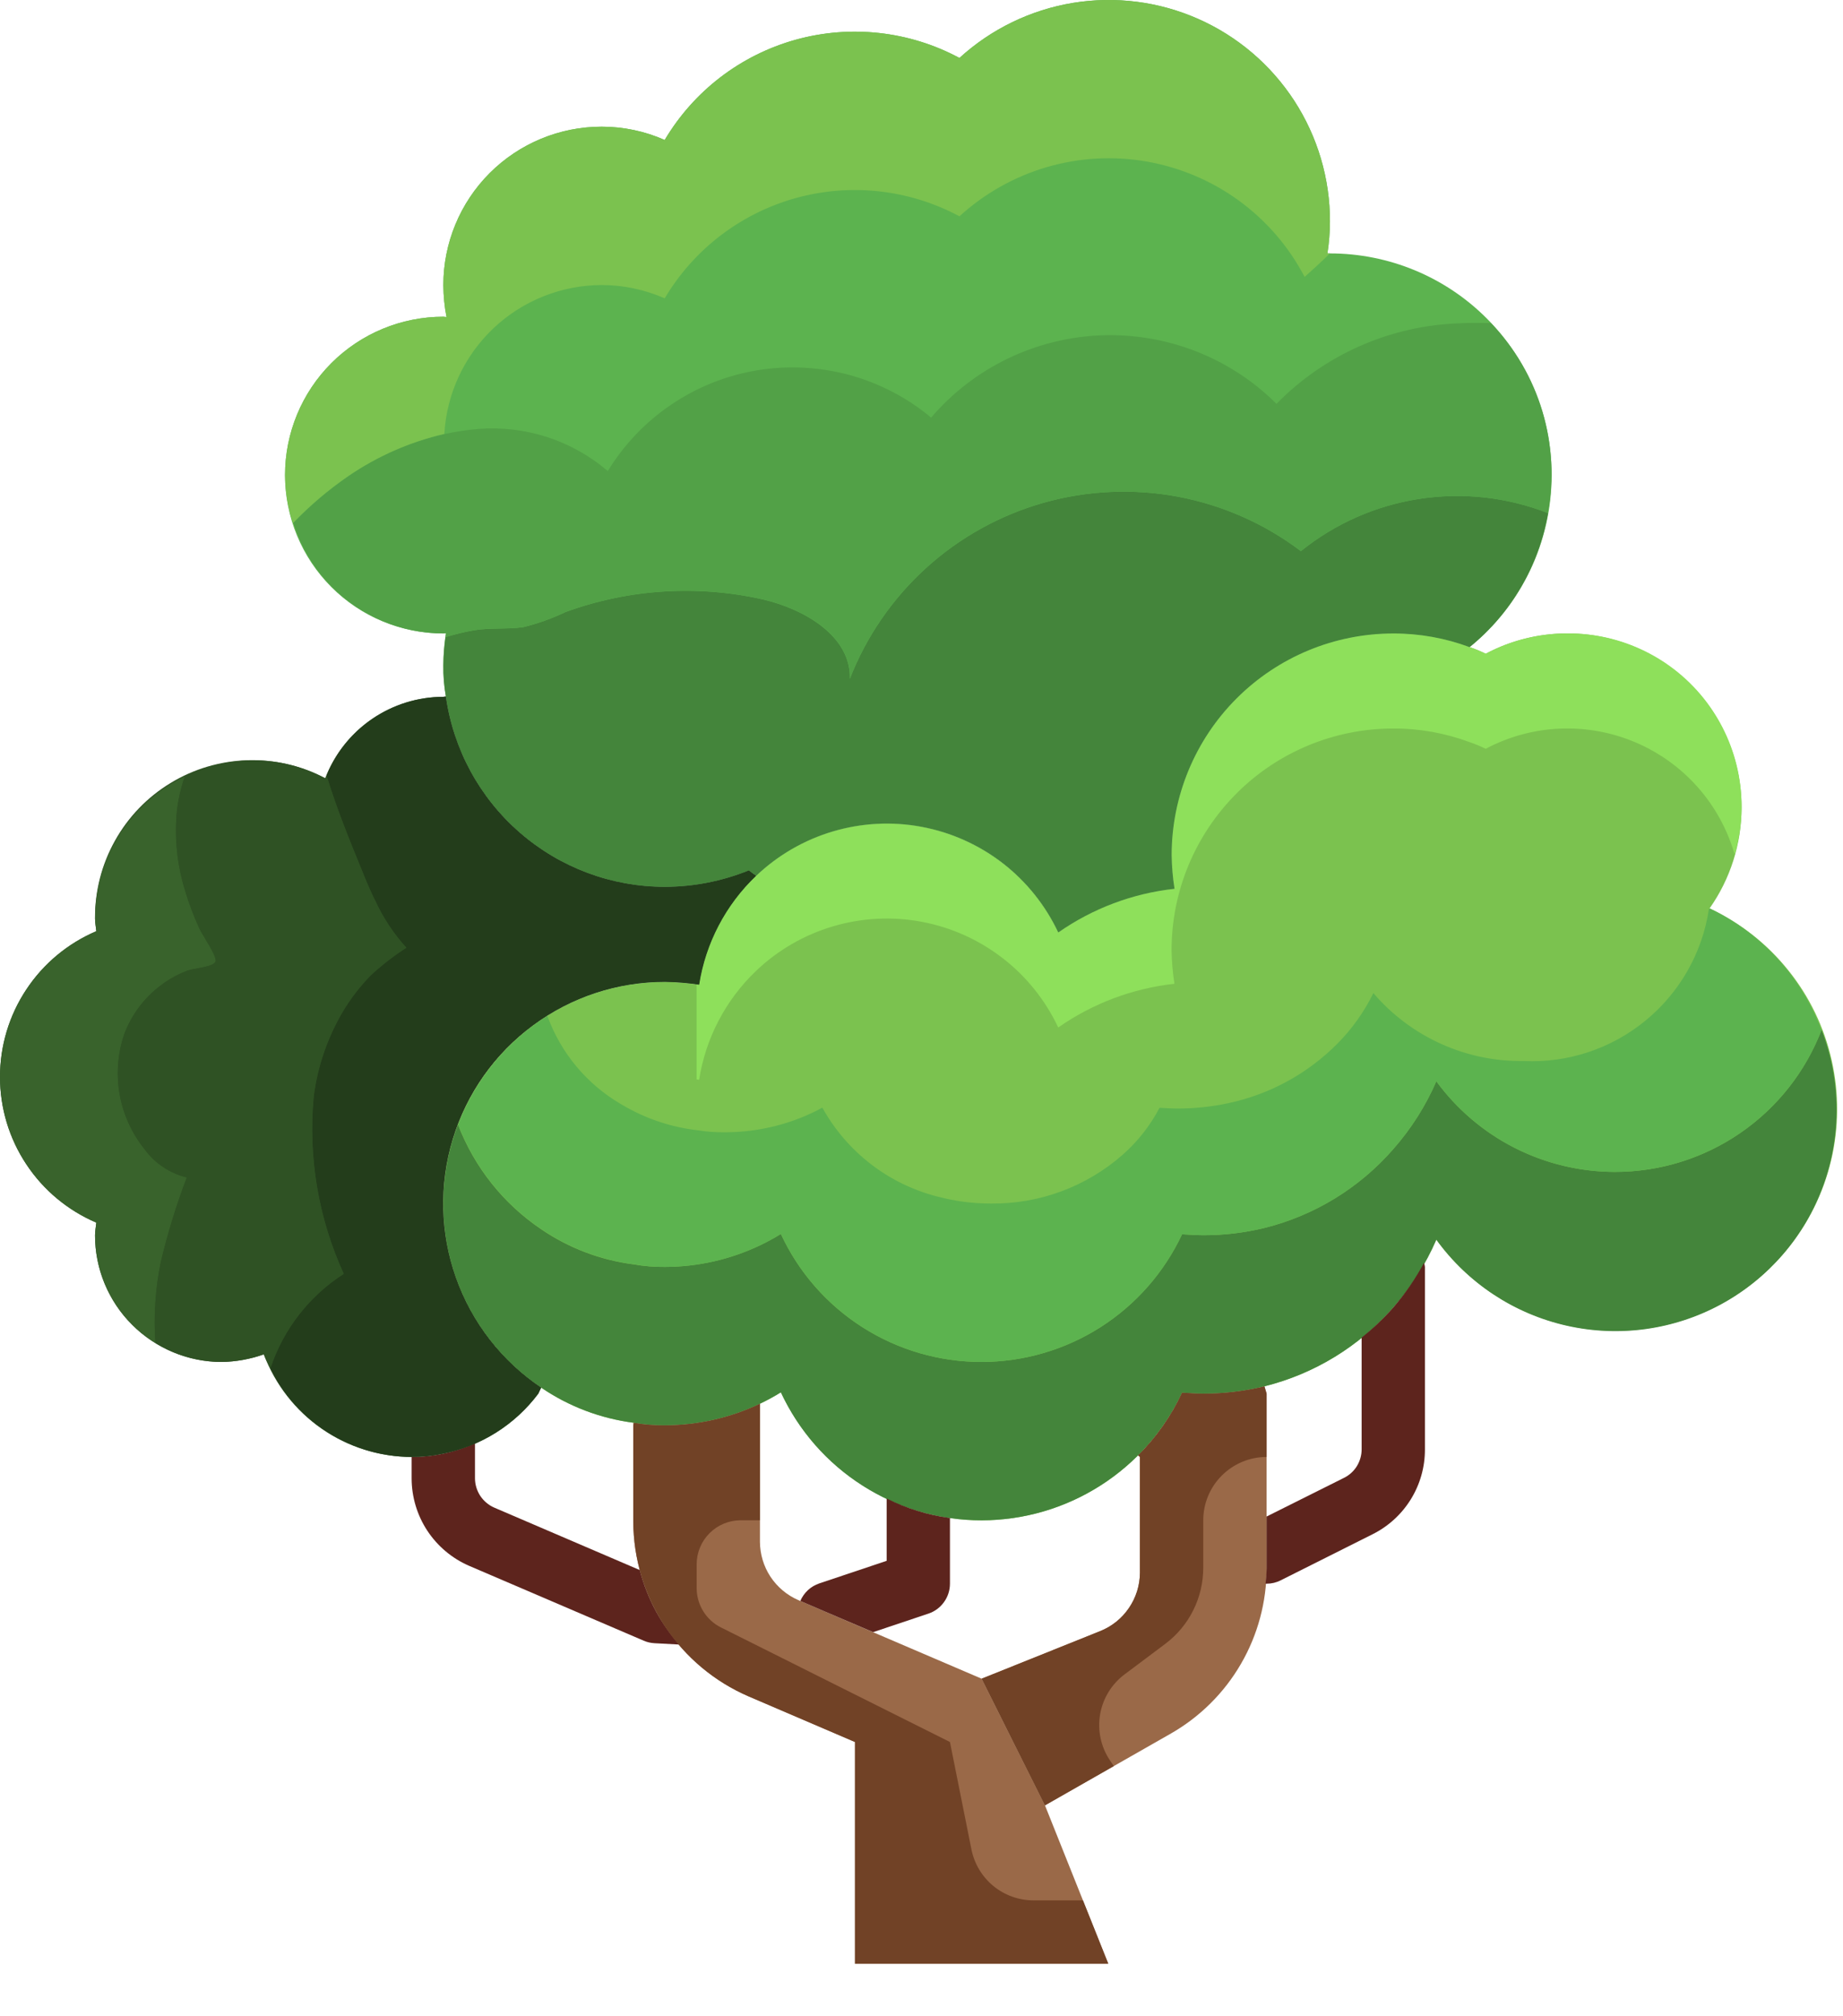 <svg width="32" height="35" viewBox="0 0 32 35" fill="none" xmlns="http://www.w3.org/2000/svg">
<path d="M21.992 24.191V27.226C21.992 27.808 21.839 28.379 21.547 28.882C21.256 29.385 20.836 29.802 20.332 30.091L18.143 31.339L17.044 29.14L19.1 28.315C19.304 28.234 19.479 28.094 19.602 27.912C19.726 27.731 19.792 27.517 19.793 27.298V25.291L19.76 25.264C20.077 24.949 20.336 24.58 20.524 24.175C20.645 24.18 20.766 24.191 20.892 24.191C21.25 24.192 21.606 24.149 21.954 24.065L21.992 24.191Z" fill="#9A6948"/>
<path d="M14.399 28.007L17.044 29.14L18.144 31.339L19.243 34.088H14.845V30.239L12.998 29.447C12.405 29.191 11.9 28.768 11.544 28.229C11.189 27.689 10.998 27.058 10.996 26.413V24.741L11.002 24.697C11.181 24.729 11.364 24.743 11.546 24.741C12.117 24.74 12.68 24.612 13.195 24.367V26.764C13.196 26.979 13.259 27.189 13.377 27.369C13.496 27.549 13.664 27.69 13.861 27.776L14.399 28.007Z" fill="#9A6948"/>
<path d="M13.13 15.202C12.6 15.706 12.252 16.371 12.14 17.093C11.943 17.063 11.745 17.047 11.546 17.044C10.721 17.043 9.918 17.308 9.254 17.799C8.591 18.289 8.103 18.98 7.862 19.769C7.621 20.558 7.64 21.404 7.917 22.181C8.193 22.959 8.712 23.627 9.396 24.087L9.347 24.192C8.941 24.733 8.35 25.105 7.686 25.236C7.509 25.274 7.329 25.292 7.148 25.291C6.589 25.29 6.045 25.119 5.586 24.801C5.127 24.483 4.777 24.032 4.58 23.51C4.345 23.593 4.098 23.638 3.849 23.642C3.266 23.642 2.706 23.41 2.294 22.997C1.881 22.585 1.65 22.026 1.65 21.442C1.65 21.366 1.666 21.294 1.672 21.223C1.176 21.011 0.753 20.659 0.456 20.209C0.158 19.76 0 19.233 0 18.694C0 18.154 0.158 17.627 0.456 17.178C0.753 16.728 1.176 16.376 1.672 16.164C1.666 16.093 1.65 16.021 1.65 15.944C1.646 15.473 1.764 15.009 1.994 14.597C2.223 14.185 2.555 13.839 2.958 13.594C3.36 13.348 3.82 13.212 4.291 13.197C4.762 13.182 5.229 13.289 5.647 13.509C5.806 13.094 6.087 12.737 6.453 12.485C6.819 12.232 7.253 12.097 7.697 12.096L7.741 12.09C7.87 13.008 8.326 13.847 9.025 14.454C9.725 15.062 10.62 15.396 11.546 15.395C12.046 15.394 12.54 15.297 13.003 15.109C13.043 15.143 13.085 15.174 13.13 15.202Z" fill="#2F5224"/>
<path d="M26.941 8.247C26.941 8.819 26.813 9.385 26.567 9.901C26.321 10.418 25.962 10.873 25.517 11.233C25.093 11.075 24.644 10.995 24.192 10.996C23.171 10.996 22.192 11.402 21.47 12.123C20.748 12.845 20.343 13.824 20.343 14.845C20.346 15.04 20.362 15.235 20.392 15.428C19.667 15.507 18.973 15.768 18.375 16.186C18.153 15.714 17.823 15.302 17.411 14.983C16.998 14.664 16.516 14.448 16.004 14.351C15.492 14.255 14.964 14.282 14.464 14.43C13.965 14.578 13.507 14.843 13.13 15.202C13.085 15.174 13.043 15.143 13.003 15.109C12.54 15.297 12.046 15.394 11.546 15.395C10.62 15.396 9.725 15.062 9.026 14.454C8.326 13.847 7.87 13.007 7.742 12.09C7.71 11.911 7.695 11.728 7.698 11.546C7.698 11.36 7.713 11.174 7.742 10.991C7.725 10.991 7.714 10.996 7.698 10.996C6.969 10.996 6.269 10.707 5.754 10.191C5.238 9.675 4.949 8.976 4.949 8.247C4.949 7.518 5.238 6.819 5.754 6.303C6.269 5.788 6.969 5.498 7.698 5.498C7.72 5.498 7.736 5.504 7.753 5.504C7.717 5.321 7.699 5.135 7.698 4.948C7.698 4.219 7.987 3.52 8.503 3.004C9.018 2.489 9.718 2.199 10.447 2.199C10.823 2.199 11.196 2.277 11.541 2.43C12.046 1.579 12.86 0.956 13.814 0.69C14.768 0.425 15.787 0.538 16.659 1.006C17.21 0.503 17.895 0.171 18.631 0.05C19.366 -0.07 20.122 0.026 20.804 0.328C21.486 0.629 22.065 1.123 22.472 1.748C22.878 2.373 23.094 3.103 23.092 3.849C23.091 4.033 23.077 4.217 23.048 4.399H23.092C24.113 4.399 25.092 4.804 25.813 5.526C26.535 6.248 26.941 7.226 26.941 8.247Z" fill="#5CB34F"/>
<path d="M15.944 26.231C15.425 26.073 14.944 25.808 14.533 25.453C14.122 25.098 13.79 24.661 13.558 24.169C13.441 24.242 13.32 24.308 13.195 24.367C12.68 24.612 12.117 24.74 11.546 24.741C11.364 24.743 11.181 24.729 11.002 24.697C10.426 24.623 9.876 24.414 9.396 24.087C8.711 23.627 8.193 22.959 7.916 22.181C7.64 21.404 7.621 20.558 7.862 19.769C8.103 18.98 8.591 18.289 9.254 17.798C9.917 17.308 10.721 17.043 11.546 17.044C11.745 17.047 11.943 17.063 12.14 17.093C12.252 16.371 12.6 15.706 13.129 15.202C13.507 14.843 13.964 14.578 14.464 14.43C14.964 14.282 15.492 14.255 16.004 14.351C16.516 14.448 16.998 14.664 17.41 14.983C17.823 15.302 18.153 15.714 18.375 16.186C18.973 15.768 19.667 15.507 20.392 15.428C20.362 15.235 20.345 15.04 20.343 14.845C20.343 13.824 20.748 12.845 21.47 12.123C22.192 11.402 23.171 10.996 24.191 10.996C24.644 10.995 25.092 11.075 25.516 11.232C25.612 11.265 25.706 11.304 25.797 11.348C26.258 11.103 26.774 10.982 27.296 10.996C27.817 11.01 28.327 11.158 28.774 11.427C29.221 11.696 29.591 12.076 29.848 12.531C30.105 12.985 30.239 13.498 30.239 14.02C30.238 14.646 30.044 15.257 29.684 15.768C30.215 16.018 30.683 16.385 31.05 16.843C31.418 17.3 31.676 17.836 31.804 18.408C31.933 18.981 31.929 19.575 31.793 20.146C31.657 20.717 31.392 21.249 31.018 21.702C30.645 22.155 30.172 22.516 29.638 22.758C29.103 23 28.52 23.117 27.934 23.1C27.347 23.082 26.772 22.93 26.253 22.657C25.734 22.383 25.285 21.994 24.939 21.519C24.753 21.948 24.501 22.345 24.191 22.696C23.603 23.371 22.822 23.849 21.954 24.065C21.606 24.149 21.25 24.192 20.893 24.191C20.766 24.191 20.645 24.18 20.524 24.175C20.214 24.836 19.722 25.396 19.106 25.788C18.49 26.181 17.774 26.39 17.044 26.391C16.672 26.391 16.301 26.337 15.944 26.231Z" fill="#7BC24F"/>
<path d="M28.04 20.343C27.436 20.342 26.84 20.2 26.302 19.927C25.763 19.654 25.296 19.257 24.939 18.77C24.753 19.199 24.5 19.596 24.191 19.947C23.603 20.622 22.822 21.1 21.953 21.316C21.606 21.4 21.25 21.443 20.892 21.442C20.766 21.442 20.645 21.431 20.524 21.426C20.214 22.087 19.722 22.647 19.106 23.04C18.489 23.432 17.774 23.641 17.044 23.642C16.311 23.642 15.594 23.434 14.976 23.04C14.358 22.647 13.866 22.085 13.558 21.42C13.441 21.493 13.319 21.559 13.195 21.618C12.68 21.863 12.116 21.991 11.546 21.992C11.363 21.994 11.181 21.98 11.001 21.948C10.425 21.874 9.875 21.665 9.396 21.338C8.74 20.896 8.236 20.262 7.952 19.523C7.641 20.335 7.614 21.229 7.876 22.058C8.139 22.887 8.674 23.602 9.396 24.087C9.875 24.414 10.425 24.623 11.001 24.697C11.181 24.729 11.363 24.743 11.546 24.741C12.116 24.74 12.68 24.612 13.195 24.367C13.319 24.308 13.441 24.242 13.558 24.169C13.866 24.834 14.358 25.396 14.976 25.789C15.594 26.183 16.311 26.392 17.044 26.391C17.774 26.39 18.489 26.181 19.106 25.788C19.722 25.396 20.214 24.836 20.524 24.175C20.645 24.18 20.766 24.191 20.892 24.191C21.25 24.192 21.606 24.149 21.953 24.065C22.822 23.849 23.603 23.371 24.191 22.696C24.5 22.345 24.753 21.948 24.939 21.519C25.486 22.275 26.29 22.806 27.201 23.012C28.111 23.218 29.065 23.086 29.885 22.64C30.704 22.193 31.334 21.464 31.654 20.587C31.975 19.711 31.966 18.747 31.628 17.877C31.35 18.603 30.857 19.227 30.217 19.667C29.576 20.108 28.817 20.343 28.04 20.343Z" fill="#44853B"/>
<path d="M29.697 15.775L29.672 15.779C29.558 16.539 29.165 17.23 28.57 17.717C27.976 18.205 27.221 18.455 26.453 18.418C25.959 18.425 25.469 18.323 25.018 18.119C24.568 17.915 24.167 17.615 23.846 17.239C23.686 17.566 23.473 17.864 23.217 18.121C22.702 18.638 22.049 18.995 21.335 19.148C21.042 19.212 20.743 19.243 20.443 19.243C20.336 19.243 20.235 19.235 20.133 19.23C19.971 19.54 19.753 19.816 19.491 20.047C18.86 20.6 18.048 20.901 17.209 20.892C16.897 20.893 16.586 20.852 16.285 20.773C15.862 20.666 15.466 20.474 15.121 20.208C14.776 19.942 14.489 19.608 14.278 19.227C14.181 19.282 14.079 19.329 13.973 19.375C13.534 19.56 13.062 19.655 12.586 19.655C12.433 19.657 12.28 19.646 12.128 19.622C11.65 19.569 11.19 19.413 10.778 19.164C10.188 18.819 9.737 18.278 9.504 17.635C8.797 18.08 8.253 18.742 7.955 19.522C8.239 20.26 8.743 20.894 9.399 21.336C9.879 21.663 10.429 21.872 11.005 21.946C11.183 21.978 11.364 21.994 11.546 21.992C12.117 21.991 12.68 21.863 13.195 21.618C13.32 21.559 13.441 21.493 13.558 21.42C13.867 22.084 14.359 22.646 14.977 23.04C15.594 23.434 16.312 23.642 17.044 23.641C17.775 23.64 18.49 23.432 19.106 23.039C19.723 22.647 20.214 22.087 20.524 21.426C20.645 21.431 20.766 21.442 20.893 21.442C21.25 21.442 21.606 21.4 21.954 21.316C22.822 21.1 23.604 20.622 24.192 19.947C24.501 19.596 24.753 19.199 24.939 18.77C25.347 19.327 25.897 19.764 26.532 20.034C27.166 20.305 27.862 20.4 28.546 20.309C29.23 20.219 29.877 19.945 30.419 19.518C30.961 19.091 31.378 18.526 31.627 17.882C31.279 16.957 30.588 16.203 29.697 15.775Z" fill="#5CB34F"/>
<path d="M11.392 27.974C11.269 27.746 11.174 27.505 11.108 27.254L8.583 26.171C8.484 26.128 8.4 26.057 8.34 25.968C8.281 25.878 8.248 25.773 8.247 25.665V25.055C8.067 25.136 7.879 25.196 7.686 25.236C7.509 25.274 7.329 25.292 7.147 25.291V25.665C7.148 25.988 7.243 26.303 7.42 26.572C7.598 26.841 7.85 27.053 8.146 27.181L11.176 28.48C11.235 28.506 11.298 28.52 11.363 28.524L11.791 28.547C11.638 28.37 11.504 28.179 11.392 27.974Z" fill="#5D241D"/>
<path d="M15.395 26.012V27.094L14.225 27.486C14.152 27.511 14.085 27.55 14.028 27.603C13.971 27.656 13.926 27.72 13.896 27.791L14.399 28.007L15.16 28.332L16.118 28.011C16.228 27.975 16.323 27.905 16.39 27.811C16.458 27.718 16.494 27.605 16.494 27.49V26.351C16.112 26.299 15.74 26.185 15.395 26.012Z" fill="#5D241D"/>
<path d="M24.726 21.92C24.576 22.198 24.397 22.458 24.191 22.696C24.024 22.886 23.84 23.061 23.642 23.218V25.159C23.642 25.262 23.613 25.363 23.559 25.451C23.505 25.538 23.427 25.609 23.335 25.654L21.992 26.325V27.227C21.992 27.316 21.982 27.402 21.974 27.491H21.992C22.078 27.491 22.162 27.471 22.238 27.432L23.827 26.635C24.102 26.499 24.333 26.289 24.495 26.028C24.657 25.767 24.742 25.466 24.741 25.159V21.992C24.738 21.968 24.733 21.944 24.726 21.92Z" fill="#5D241D"/>
<path d="M17.946 32.988C17.691 32.988 17.445 32.9 17.248 32.739C17.052 32.578 16.917 32.353 16.867 32.104L16.494 30.239L12.519 28.251C12.392 28.188 12.285 28.09 12.21 27.969C12.136 27.849 12.096 27.709 12.096 27.568V27.155C12.096 26.952 12.176 26.758 12.32 26.614C12.463 26.471 12.658 26.39 12.861 26.39H13.195V24.367C12.68 24.612 12.117 24.74 11.546 24.741C11.364 24.743 11.181 24.729 11.002 24.697L10.996 24.741V26.413C10.998 27.058 11.189 27.689 11.544 28.229C11.9 28.768 12.405 29.191 12.998 29.447L14.845 30.239V34.088H19.243L18.803 32.988H17.946Z" fill="#714226"/>
<path d="M21.954 24.065C21.606 24.149 21.25 24.192 20.892 24.191C20.766 24.191 20.645 24.18 20.524 24.175C20.336 24.58 20.077 24.949 19.76 25.264L19.793 25.291V27.298C19.792 27.517 19.726 27.731 19.602 27.912C19.479 28.094 19.304 28.234 19.1 28.315L17.044 29.14L18.143 31.339L19.339 30.657L19.27 30.555C19.114 30.321 19.054 30.036 19.101 29.759C19.149 29.482 19.301 29.234 19.526 29.065L20.233 28.535C20.438 28.381 20.604 28.182 20.718 27.953C20.833 27.724 20.892 27.471 20.892 27.215V26.391C20.892 26.099 21.008 25.819 21.215 25.613C21.421 25.407 21.7 25.291 21.992 25.291V24.191L21.954 24.065Z" fill="#714226"/>
<path d="M27.215 10.996C26.72 10.995 26.233 11.116 25.796 11.348C25.705 11.304 25.612 11.265 25.516 11.233C25.092 11.075 24.643 10.995 24.191 10.996C23.17 10.996 22.191 11.402 21.47 12.123C20.748 12.845 20.342 13.824 20.342 14.845C20.345 15.04 20.361 15.235 20.392 15.428C19.666 15.507 18.972 15.768 18.374 16.186C18.073 15.548 17.575 15.024 16.953 14.69C16.331 14.356 15.619 14.231 14.921 14.332C14.223 14.434 13.575 14.757 13.075 15.254C12.574 15.751 12.246 16.396 12.139 17.093L12.095 17.088V18.737L12.139 18.743C12.252 18.021 12.6 17.356 13.129 16.852C13.506 16.492 13.964 16.228 14.464 16.08C14.963 15.932 15.491 15.905 16.003 16.001C16.516 16.097 16.998 16.314 17.41 16.633C17.822 16.951 18.152 17.364 18.374 17.836C18.972 17.418 19.666 17.157 20.392 17.077C20.361 16.884 20.345 16.689 20.342 16.494C20.342 15.473 20.748 14.495 21.47 13.773C22.191 13.051 23.17 12.646 24.191 12.646C24.643 12.644 25.092 12.725 25.516 12.882C25.612 12.915 25.705 12.953 25.796 12.998C26.194 12.787 26.634 12.667 27.083 12.648C27.533 12.629 27.981 12.71 28.396 12.886C28.81 13.062 29.18 13.328 29.478 13.665C29.776 14.002 29.995 14.402 30.119 14.834C30.25 14.385 30.274 13.912 30.189 13.452C30.104 12.992 29.913 12.559 29.631 12.186C29.349 11.813 28.983 11.511 28.564 11.305C28.144 11.098 27.682 10.992 27.215 10.996Z" fill="#8EE05B"/>
<path d="M22.587 9.567C21.958 9.091 21.228 8.768 20.453 8.622C19.678 8.477 18.88 8.513 18.121 8.727C17.362 8.942 16.663 9.33 16.079 9.86C15.496 10.39 15.043 11.048 14.756 11.783C14.777 11.043 13.966 10.573 13.245 10.405C12.105 10.148 10.916 10.224 9.818 10.625C9.583 10.737 9.337 10.825 9.084 10.887C8.801 10.927 8.509 10.893 8.223 10.942C8.058 10.971 7.896 11.011 7.736 11.06C7.713 11.221 7.7 11.383 7.698 11.546C7.695 11.729 7.71 11.911 7.742 12.091C7.87 13.008 8.326 13.847 9.026 14.455C9.725 15.062 10.62 15.396 11.546 15.395C12.046 15.394 12.54 15.297 13.003 15.109C13.043 15.143 13.085 15.174 13.13 15.202C13.507 14.843 13.965 14.578 14.464 14.431C14.964 14.283 15.492 14.256 16.004 14.352C16.516 14.448 16.998 14.664 17.411 14.983C17.823 15.302 18.153 15.715 18.375 16.186C18.973 15.768 19.667 15.507 20.393 15.428C20.362 15.235 20.346 15.04 20.343 14.845C20.343 13.824 20.749 12.845 21.47 12.124C22.192 11.402 23.171 10.996 24.192 10.996C24.644 10.995 25.093 11.075 25.517 11.233C26.237 10.648 26.721 9.822 26.878 8.907C26.168 8.629 25.397 8.544 24.644 8.66C23.89 8.775 23.181 9.088 22.587 9.567Z" fill="#44853B"/>
<path d="M25.89 5.608C25.708 5.608 25.527 5.6 25.345 5.612C24.144 5.651 23.005 6.151 22.164 7.01C21.765 6.612 21.288 6.302 20.763 6.097C20.238 5.893 19.676 5.799 19.113 5.821C18.551 5.844 17.998 5.982 17.491 6.228C16.984 6.473 16.534 6.821 16.167 7.249C15.752 6.903 15.268 6.651 14.747 6.509C14.226 6.368 13.68 6.34 13.148 6.428C12.615 6.516 12.107 6.718 11.66 7.02C11.212 7.321 10.835 7.716 10.553 8.177C10.244 7.913 9.887 7.713 9.501 7.587C9.114 7.462 8.707 7.414 8.303 7.446C7.492 7.516 6.715 7.798 6.048 8.264C5.703 8.502 5.382 8.774 5.092 9.077C5.266 9.632 5.613 10.117 6.081 10.462C6.55 10.807 7.116 10.994 7.698 10.996C7.714 10.996 7.725 10.991 7.742 10.991C7.739 11.013 7.742 11.036 7.736 11.059C7.896 11.01 8.058 10.97 8.223 10.941C8.509 10.891 8.801 10.926 9.084 10.886C9.337 10.824 9.583 10.736 9.818 10.623C10.916 10.223 12.106 10.147 13.245 10.404C13.967 10.569 14.777 11.041 14.756 11.781C15.043 11.047 15.496 10.389 16.08 9.859C16.664 9.329 17.363 8.941 18.121 8.727C18.88 8.512 19.678 8.476 20.453 8.622C21.228 8.768 21.959 9.091 22.588 9.567C23.181 9.089 23.89 8.776 24.643 8.66C25.396 8.544 26.166 8.629 26.876 8.907C26.985 8.318 26.952 7.712 26.78 7.138C26.608 6.564 26.301 6.04 25.886 5.608H25.89Z" fill="#52A147"/>
<path d="M2.794 21.903C2.912 21.405 3.062 20.916 3.244 20.438C2.947 20.366 2.686 20.19 2.507 19.943C2.286 19.667 2.138 19.339 2.077 18.991C2.016 18.642 2.044 18.284 2.158 17.949C2.284 17.613 2.504 17.321 2.79 17.105C2.932 16.997 3.088 16.911 3.255 16.848C3.364 16.807 3.704 16.788 3.743 16.691C3.777 16.605 3.507 16.221 3.468 16.128C3.368 15.912 3.283 15.689 3.215 15.461C3.075 15.01 3.026 14.536 3.073 14.066C3.097 13.865 3.143 13.668 3.209 13.477C2.743 13.7 2.35 14.049 2.074 14.486C1.798 14.922 1.651 15.428 1.65 15.945C1.65 16.021 1.666 16.093 1.672 16.165C1.176 16.376 0.753 16.728 0.456 17.178C0.158 17.627 0 18.155 0 18.694C0 19.233 0.158 19.76 0.456 20.209C0.753 20.659 1.176 21.011 1.672 21.223C1.666 21.294 1.65 21.366 1.65 21.443C1.65 21.818 1.746 22.187 1.93 22.514C2.113 22.842 2.378 23.116 2.698 23.312C2.666 22.84 2.698 22.366 2.794 21.903Z" fill="#39632C"/>
<path d="M13.003 15.109C12.54 15.297 12.045 15.394 11.546 15.395C10.619 15.396 9.724 15.062 9.025 14.454C8.326 13.847 7.87 13.008 7.741 12.09L7.697 12.096C7.262 12.097 6.837 12.228 6.476 12.47C6.115 12.713 5.834 13.058 5.669 13.46C5.841 14.025 6.065 14.575 6.289 15.122C6.361 15.3 6.435 15.478 6.522 15.65C6.658 15.942 6.838 16.212 7.055 16.45C6.836 16.591 6.63 16.75 6.439 16.927C6.254 17.115 6.092 17.325 5.956 17.552C5.686 18.007 5.512 18.512 5.446 19.037C5.348 20.089 5.528 21.149 5.968 22.111C5.368 22.496 4.918 23.075 4.694 23.752C4.918 24.212 5.267 24.6 5.7 24.872C6.134 25.144 6.635 25.289 7.147 25.291C7.328 25.292 7.509 25.274 7.686 25.236C8.349 25.105 8.941 24.733 9.346 24.192L9.396 24.087C8.711 23.627 8.192 22.959 7.916 22.181C7.64 21.404 7.621 20.558 7.862 19.769C8.102 18.98 8.59 18.289 9.254 17.799C9.917 17.308 10.72 17.043 11.546 17.044C11.744 17.047 11.943 17.063 12.139 17.093C12.252 16.371 12.6 15.706 13.129 15.202C13.085 15.174 13.042 15.143 13.003 15.109Z" fill="#233D1B"/>
<path d="M5.969 22.113C5.529 21.152 5.349 20.092 5.447 19.039C5.513 18.514 5.687 18.009 5.957 17.554C6.092 17.328 6.255 17.118 6.44 16.929C6.631 16.753 6.837 16.593 7.056 16.452C6.839 16.214 6.659 15.944 6.523 15.652C6.435 15.48 6.362 15.302 6.29 15.124C6.065 14.578 5.842 14.025 5.67 13.463C5.663 13.479 5.654 13.495 5.647 13.511C5.273 13.311 4.856 13.203 4.431 13.198C4.007 13.193 3.587 13.289 3.208 13.48C3.142 13.671 3.096 13.868 3.072 14.069C3.025 14.539 3.073 15.013 3.214 15.464C3.282 15.692 3.367 15.915 3.467 16.131C3.509 16.223 3.778 16.608 3.741 16.694C3.703 16.791 3.363 16.809 3.253 16.851C3.087 16.913 2.931 17 2.789 17.108C2.502 17.323 2.283 17.616 2.157 17.952C2.043 18.287 2.015 18.645 2.076 18.993C2.137 19.342 2.285 19.669 2.506 19.945C2.685 20.193 2.946 20.368 3.243 20.44C3.061 20.919 2.91 21.408 2.791 21.906C2.697 22.368 2.665 22.841 2.698 23.312C3.044 23.527 3.442 23.641 3.849 23.642C4.098 23.638 4.345 23.593 4.58 23.51C4.613 23.595 4.655 23.675 4.695 23.754C4.919 23.077 5.368 22.498 5.969 22.113Z" fill="#2F5224"/>
<path d="M6.048 8.264C6.554 7.919 7.119 7.671 7.715 7.532C7.755 6.835 8.06 6.179 8.568 5.698C9.076 5.218 9.748 4.95 10.447 4.948C10.823 4.948 11.196 5.027 11.541 5.179C12.046 4.328 12.86 3.705 13.814 3.439C14.768 3.174 15.787 3.287 16.659 3.755C17.093 3.358 17.612 3.066 18.176 2.901C18.741 2.736 19.336 2.703 19.915 2.805C20.494 2.907 21.042 3.14 21.517 3.487C21.991 3.834 22.38 4.286 22.652 4.807C22.921 4.569 23.092 4.399 23.092 4.399H23.048C23.077 4.217 23.091 4.033 23.092 3.849C23.094 3.103 22.878 2.373 22.472 1.748C22.065 1.123 21.486 0.629 20.804 0.328C20.122 0.026 19.366 -0.07 18.631 0.05C17.895 0.171 17.21 0.503 16.659 1.006C15.787 0.538 14.768 0.425 13.814 0.69C12.86 0.956 12.046 1.579 11.541 2.43C11.196 2.277 10.823 2.199 10.447 2.199C9.718 2.199 9.018 2.489 8.503 3.004C7.987 3.52 7.698 4.219 7.698 4.948C7.699 5.135 7.717 5.321 7.753 5.504C7.736 5.504 7.72 5.498 7.698 5.498C6.969 5.498 6.269 5.788 5.754 6.303C5.238 6.819 4.949 7.518 4.949 8.247C4.951 8.661 5.05 9.068 5.237 9.436C5.18 9.32 5.13 9.2 5.09 9.077C5.381 8.774 5.702 8.502 6.048 8.264Z" fill="#7BC24F"/>
</svg>
